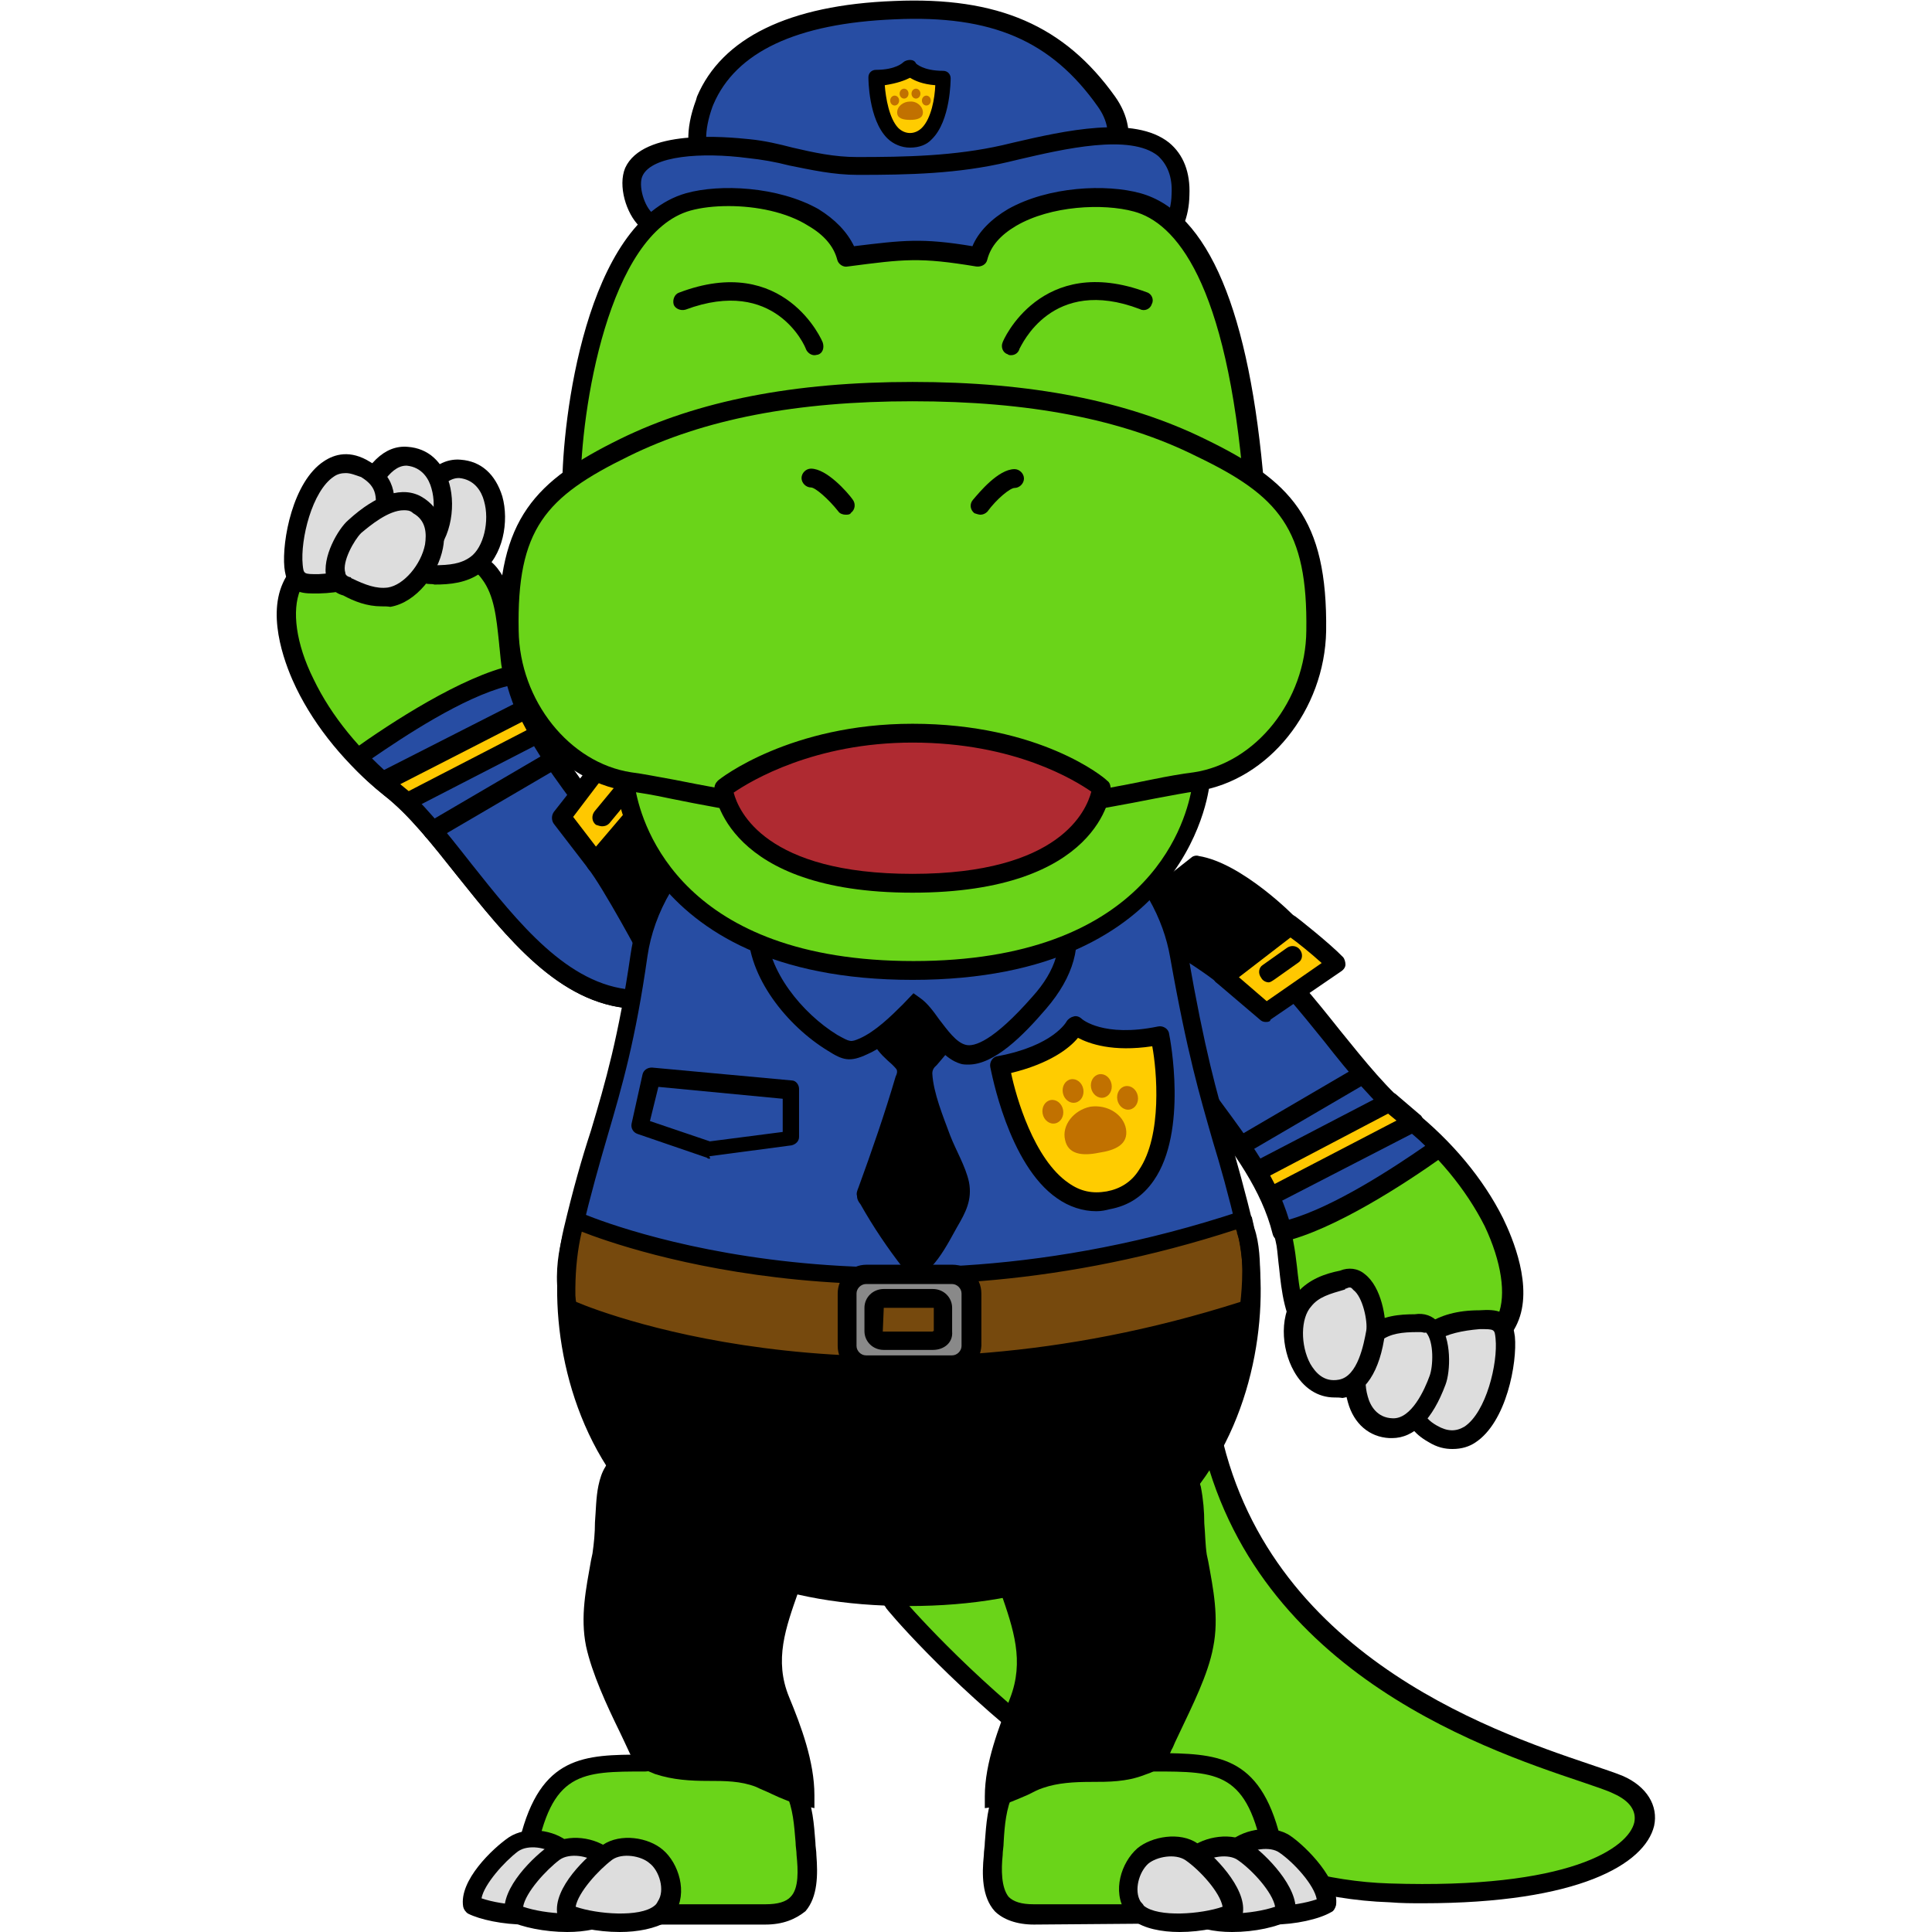 <?xml version="1.0" encoding="utf-8"?>
<!-- Generator: Adobe Illustrator 26.5.0, SVG Export Plug-In . SVG Version: 6.00 Build 0)  -->
<svg version="1.1" id="레이어_1" xmlns="http://www.w3.org/2000/svg" xmlns:xlink="http://www.w3.org/1999/xlink" x="0px"
	 y="0px" viewBox="0 0 390 390" style="enable-background:new 0 0 390 390;" xml:space="preserve">
<g>
	<g>
		<g>
			<path style="fill:#6AD419;" d="M136.2,194.2c0.5,4.8-1.4,8-8.6,7.5c-21-1.5-33.9-30.8-48.7-42.8c-7.2-5.8-13.2-12.8-17.1-21
				c-4.1-8.4-7.5-21.9,4.4-25.5c8.4-2.4,26.8-4.4,32.8,3.1c3.9,4.8,3.4,12.5,4.4,18.1c2.2,12.7,10.8,22.2,18,32.5
				C124,169.9,135,185,136.2,194.2z"/>
			<path d="M129,203.6c-0.5,0-1,0-1.5,0c-14.7-1-25.1-14.2-35.2-26.8c-5-6.3-9.7-12.3-14.7-16.2c-7.7-6.2-13.9-13.7-17.8-21.7
				c-1.9-3.9-6-13.9-2.7-21.2c1.5-3.4,4.3-5.6,8.4-6.8c8.4-2.6,28-4.8,34.9,3.8c3.2,4.1,3.8,9.6,4.3,14.4c0.2,1.5,0.3,3.1,0.5,4.4
				c1.7,9.9,7.9,18.3,13.7,26.2c1.4,1.9,2.7,3.6,3.9,5.5l0.7,0.9c3.6,5.1,13.5,19,14.5,28l0,0c0.3,3.1-0.2,5.5-1.9,7.2
				C134.6,202.7,132.2,203.6,129,203.6z M82.3,112.1c-5.8,0-11.8,1-15.7,2.2c-2.9,0.9-5,2.4-6,4.8c-1.7,4.1-0.9,10.8,2.7,18
				c3.6,7.5,9.4,14.5,16.6,20.5c5.3,4.3,10.1,10.4,15.2,16.9c9.6,12,19.5,24.5,32.5,25.5c2.7,0.2,4.8-0.2,5.6-1.2
				c0.9-0.9,1-2.2,0.9-4.1l0,0c-1-8.2-10.8-21.9-13.9-26.3l-0.7-1c-1.2-1.9-2.6-3.6-3.9-5.3c-6.2-8.4-12.5-16.9-14.4-27.9
				c-0.2-1.5-0.3-3.1-0.5-4.8c-0.5-4.6-0.9-9.2-3.4-12.5C94.6,113.1,88.6,112.1,82.3,112.1z"/>
		</g>
		<g>
			<path style="fill:#DDDDDD;" d="M87.6,116c-5.3,1-5.1-8.7-4.1-11.6c1.4-3.8,4.4-10.1,9.4-9.7c8.9,0.7,8.9,15,3.1,19.2
				C93.6,115.7,90.7,115.9,87.6,116z"/>
			<path d="M86.9,117.9c-1.5,0-2.7-0.7-3.8-1.7c-2.7-3.2-2.2-9.9-1.4-12.5c2.7-7.5,6.7-11.3,11.3-10.9c4.1,0.3,7,2.9,8.4,7.4
				c1.4,5,0.2,12.1-4.3,15.4c-2.9,2.1-6.3,2.4-9.4,2.4C87.4,117.9,87.1,117.9,86.9,117.9z M92.6,96.5c-3.6,0-6.3,5.8-7.2,8.6
				c-0.7,1.9-0.9,6.8,0.7,8.7c0.3,0.3,0.7,0.5,1.2,0.3c0.2,0,0.2,0,0.3,0c3.2,0,5.5-0.3,7.4-1.7c2.6-1.9,3.9-7.2,2.7-11.3
				c-0.5-1.9-1.9-4.3-5-4.6C92.7,96.5,92.6,96.5,92.6,96.5z"/>
		</g>
		<g>
			<path style="fill:#DDDDDD;" d="M77,113.3c-5.3,1-5.1-8.7-4.1-11.6c1.4-3.8,4.4-10.1,9.4-9.7c8.9,0.7,8.9,15,3.1,19.2
				C83,113.1,80.1,113.3,77,113.3z"/>
			<path d="M76.2,115.3c-1.5,0-2.7-0.7-3.8-1.7c-2.7-3.2-2.2-9.9-1.4-12.5c2.7-7.5,6.7-11.3,11.3-10.9c4.1,0.3,7,2.9,8.4,7.4
				c1.4,5,0.2,12.1-4.3,15.4c-2.9,2.1-6.3,2.4-9.4,2.4C76.8,115.3,76.5,115.3,76.2,115.3z M82,94c-3.6,0-6.3,6-7.2,8.6
				c-0.7,1.9-0.9,6.8,0.7,8.7c0.3,0.3,0.7,0.5,1.2,0.3c0.2,0,0.2,0,0.3,0c3.2,0,5.5-0.3,7.4-1.7c2.6-1.9,3.9-7.2,2.7-11.3
				c-0.5-1.9-1.9-4.3-5-4.6C82.1,94,82,94,82,94z"/>
		</g>
		<g>
			<path style="fill:#DDDDDD;" d="M73.8,115.5c-2.6,1.7-6.2,2.4-9.4,2.4c-3.4,0-4.8,0-5.1-3.6c-0.7-7.2,4.3-25.5,14.7-19.3
				c6,3.4,3.4,8.4,3.2,14C77,112.1,75.6,114.1,73.8,115.5z"/>
			<path d="M63.2,119.8c-2.9,0-5.3-0.5-5.8-5.3c-0.5-5.3,1.7-17.3,8-21.4c2.1-1.4,5.3-2.4,9.4,0.2c5.6,3.2,5.1,7.9,4.4,12
				c0,1.2-0.2,2.6-0.2,3.8c0,3.4-1.5,6.2-4.3,8l0,0c-2.6,1.7-6,2.6-10.4,2.7C63.8,119.8,63.5,119.8,63.2,119.8z M69.8,95.5
				c-0.9,0-1.7,0.2-2.4,0.7c-4.4,2.9-6.8,12.7-6.3,17.8c0.2,1.9,0.2,1.9,3.2,1.9c3.6-0.2,6.5-0.9,8.4-2.1c1.7-1.2,2.6-2.7,2.6-5
				c0-1.4,0.2-2.7,0.3-4.1c0.5-4.3,0.7-6.3-2.7-8.4C71.7,95.9,70.8,95.5,69.8,95.5z M73.8,115.5L73.8,115.5L73.8,115.5z"/>
		</g>
		<g>
			<path style="fill:#DDDDDD;" d="M70,118.4c-5.1-1.5-0.7-10.1,1.5-12.1c3.1-2.7,8.6-6.8,12.8-4.4c7.5,4.4,1.2,17.4-5.8,18.5
				C75.5,120.8,72.7,119.8,70,118.4z"/>
			<path d="M77,122.4c-2.9,0-5.5-1-7.7-2.2c-1.9-0.5-3.1-1.9-3.4-3.6c-1-4.1,2.4-9.9,4.4-11.6c5.8-5.3,11.1-7,15-4.6
				c3.4,2.1,5,5.8,4.1,10.3c-1,5.1-5.3,10.9-10.6,11.8C78.2,122.4,77.7,122.4,77,122.4z M81.5,103c-3.1,0-6.8,3.1-8.6,4.6
				c-1.4,1.4-3.9,5.8-3.2,8c0,0.3,0.2,0.7,0.9,0.9c0.2,0,0.2,0,0.3,0.2c2.9,1.4,5.1,2.2,7.4,1.9c3.2-0.5,6.7-4.6,7.5-8.7
				c0.3-2.1,0.3-4.8-2.4-6.3C82.8,103,82.1,103,81.5,103z"/>
		</g>
	</g>
	<g>
		<g>
			<path style="fill:#274DA3;" d="M127.6,201.7c-21-1.5-33.9-30.8-48.7-42.8c-2.4-1.9-4.4-3.9-6.7-6.2c7-5,21.5-14.5,31.6-16.8
				c2.9,11.5,10.8,20.5,17.3,29.9c2.7,3.9,13.7,19,14.9,28.2C136.7,199,134.6,202.2,127.6,201.7z"/>
			<path d="M129,203.6c-0.5,0-1,0-1.5,0l0,0c-14.7-1-25.1-14.2-35.2-26.8c-5-6.3-9.7-12.3-14.7-16.2c-2.4-1.9-4.6-3.9-6.8-6.3
				c-0.3-0.3-0.5-1-0.5-1.5c0-0.5,0.3-1,0.9-1.4c7.7-5.5,22.1-14.9,32.3-17.1c1-0.2,2.1,0.3,2.2,1.4c2.2,8.9,7.9,16.6,13.3,24.1
				c1.2,1.7,2.6,3.4,3.8,5.3l0.7,0.9c3.6,5.1,13.5,19,14.5,28c0.3,3.1-0.2,5.5-1.9,7.2C134.6,202.7,132.2,203.6,129,203.6z
				 M75.1,153.1c1.5,1.5,3.2,3.1,4.8,4.3c5.3,4.3,10.1,10.4,15.2,16.9c9.6,12.1,19.5,24.5,32.5,25.5l0,0c2.7,0.2,4.8-0.2,5.6-1.2
				c0.9-0.9,1-2.2,0.9-4.1c-1-8.2-10.8-21.9-13.9-26.3l-0.7-1c-1.2-1.7-2.6-3.4-3.8-5.1c-5.3-7.2-10.8-14.7-13.3-23.6
				C93.4,140.8,81.5,148.7,75.1,153.1z"/>
		</g>
		<g>
			<line style="fill:none;" x1="87.4" y1="167.7" x2="112.1" y2="153.3"/>
			<path d="M87.4,169.6c-0.7,0-1.4-0.3-1.7-1c-0.5-0.9-0.2-2.1,0.7-2.6l24.6-14.4c0.9-0.5,2.1-0.2,2.6,0.7c0.5,0.9,0.2,2.1-0.7,2.6
				l-24.6,14.4C88.1,169.4,87.8,169.6,87.4,169.6z"/>
		</g>
		<g>
			<polygon style="fill:#FFC800;" points="82.3,161.9 108.8,148.2 106.2,143.1 77.5,157.8 			"/>
			<path d="M82.3,163.7c-0.5,0-0.9-0.2-1.2-0.5l-4.8-4.1c-0.5-0.3-0.7-1-0.7-1.7s0.5-1.2,1-1.5l28.9-14.7c0.5-0.2,1-0.3,1.4-0.2
				c0.5,0.2,0.9,0.5,1,1l2.6,5.1c0.5,0.9,0.2,2.1-0.9,2.6L83,163.4C82.8,163.7,82.5,163.7,82.3,163.7z M80.8,158.3l1.7,1.4
				l23.8-12.3l-0.9-1.7L80.8,158.3z"/>
		</g>
		<g>
			<path style="fill:#FFC800;" d="M131.4,161.2c0,0-4.8-7-7.5-9.7l-10.6,13.5l7,9.1L131.4,161.2z"/>
			<path d="M120.3,176.1L120.3,176.1c-0.7,0-1.2-0.3-1.5-0.7l-7-9.1c-0.5-0.7-0.5-1.7,0-2.4l10.6-13.5c0.3-0.5,0.9-0.7,1.4-0.7
				c0.5,0,1,0.2,1.5,0.5c2.7,2.9,7.5,9.7,7.7,9.9c0.5,0.7,0.5,1.7-0.2,2.4l-11.1,12.8C121.3,175.7,120.8,176.1,120.3,176.1z
				 M115.7,164.9l4.6,6l8.6-10.1c-1.2-1.5-3.2-4.4-5-6.7L115.7,164.9z"/>
		</g>
		<g>
			<line style="fill:none;" x1="125.1" y1="160.5" x2="121.3" y2="164.9"/>
			<path d="M121.5,166.8c-0.3,0-0.9-0.2-1.2-0.3c-0.9-0.7-0.9-1.9-0.3-2.7l3.8-4.6c0.7-0.9,1.9-0.9,2.7-0.3c0.9,0.7,0.9,1.9,0.3,2.7
				l-3.8,4.6C122.5,166.7,122,166.8,121.5,166.8z"/>
		</g>
		<g>
			<path d="M131.4,161.2c0,0,10.3,11.1,11.1,19.3L131.4,193c0,0-8.2-15-11.1-18.8L131.4,161.2z"/>
			<path d="M131.2,194.9H131c-0.7,0-1.2-0.5-1.4-1c0-0.2-8-15-10.9-18.6c-0.5-0.7-0.5-1.7,0-2.4l11.1-12.8c0.3-0.3,0.9-0.7,1.4-0.7
				c0.5,0,1,0.2,1.4,0.7c0.5,0.5,10.6,11.6,11.6,20.4c0,0.5-0.2,1-0.5,1.5l-11.1,12.5C132.4,194.5,131.9,194.9,131.2,194.9z
				 M122.7,174.2c2.6,3.8,6.8,11.5,9.1,15.4l8.7-9.7c-1-5.3-6-12.1-9.1-15.7L122.7,174.2z"/>
		</g>
	</g>
</g>
<g>
	<path style="fill:#6AD419;" d="M180.1,323.1c0,0,47.5,57.3,100.4,59s58-16.8,46.2-21.9c-11.8-5.1-73.9-18.6-83.1-75.1
		C234.3,228.6,153.8,274.4,180.1,323.1z"/>
	<path d="M287.2,384.2c-2.1,0-4.3,0-6.7-0.2c-27.9-0.9-54-17.1-71.1-30.4c-18.5-14.5-30.6-28.9-30.6-29.1c0-0.2-0.2-0.2-0.2-0.3
		c-8.7-16.1-7-33.7,4.6-48.4c10.9-13.9,28.2-21.2,41.7-17.8c10.9,2.9,18.3,12.3,20.7,26.8c7.9,48.4,55.1,64.5,75.2,71.3
		c2.9,1,5.1,1.7,6.8,2.4c4.8,2.1,7.2,6,6.3,10.1C332,376.3,318.7,384.2,287.2,384.2z M181.7,322.1c2.7,3.1,48.7,56.6,98.8,58.1
		c36.4,1.2,48.2-7.2,49.4-12.3c0.5-2.4-1-4.4-4.1-5.8c-1.4-0.7-3.6-1.4-6.5-2.4c-20.9-7-69.6-23.6-77.8-74.2
		c-2.1-13.2-8.4-21.4-18-23.8c-12-3.1-27.9,3.8-37.8,16.4C175.3,291.3,173.8,307.4,181.7,322.1z"/>
</g>
<g>
	<g>
		<path style="fill:#6AD419;" d="M240.7,330.3c0.7-1.4,0.9-2.7,0.7-4.3c-1.2-9.6-6.3-47.4-9.7-45.7c-3.8,2.1-33.2,27.7-33.2,27.7
			l15.7,27.7c0.7,1,0.7,2.4,0,3.6c-1.7,3.2-2.9,7.4-4.8,10.3c-2.4,3.8-5,7.4-6.7,11.5c-1.9,4.4-1.9,8.6-2.2,13.2
			c-0.7,6.7,0.2,12,8.2,12c12.7,0,37.5,0,37.5,0s13-0.9,10.9-11.6c-3.6-18.6-11.1-18.8-24.1-18.8L240.7,330.3z"/>
		<path d="M208.7,388.5c-3.4,0-6.2-1-7.9-2.7c-2.6-2.9-2.6-7.4-2.2-11.3c0-0.9,0.2-1.7,0.2-2.6c0.3-3.8,0.5-7.4,2.2-11.1
			c1.5-3.4,3.4-6.7,5.5-9.7l1.4-2.1c0.9-1.5,1.7-3.2,2.6-5.3c0.7-1.7,1.4-3.4,2.2-5c0.3-0.5,0.3-1.2,0-1.7l-15.7-27.7
			c-0.5-0.9-0.3-1.7,0.3-2.4c3.1-2.6,29.8-26,33.7-28c0.7-0.3,1.5-0.3,2.2,0c1.2,0.7,4.4,2.2,10.3,47c0.2,1.7,0,3.4-0.7,5.1l-7,22.9
			c11.5,0.2,19.8,1.4,23.4,20.5c0.7,3.4,0,6.3-1.7,8.7c-3.6,4.6-10.6,5.1-10.9,5.1L208.7,388.5z M200.8,308.6l15,26.5
			c1,1.7,1,3.8,0,5.3c-0.7,1.4-1.4,3.1-2.1,4.6c-0.9,2.1-1.7,4.1-2.7,5.8l-1.4,2.1c-1.9,2.9-3.8,6-5.1,9.1c-1.4,3.2-1.7,6.3-1.9,9.9
			c0,0.9-0.2,1.7-0.2,2.6c-0.3,2.9-0.3,6.5,1.2,8.4c1,1,2.6,1.5,5,1.5h37.5c0,0,5.5-0.5,8-3.8c1.2-1.5,1.5-3.4,1-5.6
			c-3.2-17.4-9.2-17.4-22.2-17.4c-0.7,0-1.2-0.3-1.5-0.7c-0.3-0.5-0.5-1-0.3-1.7l7.9-25.5v-0.2c0.5-1,0.7-2.1,0.5-3.2
			c-2.9-22.1-6-39.3-8-43.4C227,286.2,211.6,299.4,200.8,308.6z"/>
	</g>
	<g>
		<path style="fill:#6AD419;" d="M122.5,330.3c-0.7-1.4-0.9-2.7-0.7-4.3c1.2-9.6,6.3-47.4,9.7-45.7c3.8,2.1,33.2,27.7,33.2,27.7
			L149,335.8c-0.7,1-0.7,2.4,0,3.6c1.7,3.2,2.9,7.4,4.8,10.3c2.4,3.8,5,7.4,6.7,11.5c1.9,4.4,1.9,8.6,2.2,13.2
			c0.7,6.7-0.2,12-8.2,12c-12.7,0-37.5,0-37.5,0s-13-0.9-10.9-11.6c3.6-19,11.1-19,24.1-19L122.5,330.3z"/>
		<path d="M154.5,388.5H117c-0.5,0-7.5-0.5-11.1-5.1c-1.9-2.4-2.4-5.3-1.7-8.7c3.6-19.2,12-20.4,23.4-20.5l-7-22.9
			c-0.7-1.5-1-3.4-0.7-5.1c5.8-44.8,9.1-46.5,10.3-47c0.7-0.3,1.5-0.3,2.2,0c3.9,2.1,30.6,25.3,33.7,28c0.7,0.5,0.9,1.5,0.3,2.4
			L150.7,337c-0.3,0.5-0.3,1.2,0,1.7c0.9,1.5,1.5,3.2,2.2,5c0.9,1.9,1.5,3.8,2.6,5.3l1.4,2.1c1.9,3.1,3.9,6.2,5.5,9.7
			c1.7,3.8,1.9,7.4,2.2,11.1c0,0.9,0.2,1.7,0.2,2.6c0.3,3.9,0.3,8.4-2.2,11.3C160.6,387.4,158.1,388.5,154.5,388.5z M131.7,282.9
			c-1.9,4.3-5.1,21.4-8,43.4c-0.2,1,0,2.2,0.5,3.2v0.2l7.9,25.5c0.2,0.5,0,1.2-0.3,1.7c-0.3,0.5-0.9,0.7-1.5,0.7
			c-13,0-19,0-22.2,17.4c-0.5,2.4-0.2,4.1,1,5.6c2.6,3.2,8.2,3.8,8.2,3.8h37.3c2.4,0,4.1-0.5,5-1.5c1.7-1.7,1.5-5.5,1.2-8.4
			c0-0.9-0.2-1.7-0.2-2.6c-0.3-3.6-0.5-6.7-1.9-9.9c-1.4-3.2-3.2-6.2-5.1-9.1l-1.4-2.1c-1-1.7-1.9-3.8-2.7-5.8
			c-0.7-1.5-1.4-3.2-2.1-4.6c-0.9-1.7-0.9-3.8,0-5.5l15-26.5C151.6,299.4,136.2,286.2,131.7,282.9z"/>
	</g>
	<g>
		<path d="M123.9,297.1c-0.5,1-0.9,2.1-1.2,3.4c-1,4.4-0.5,9.1-1.4,13.7c-1.2,6-2.4,11.8-1.2,18c1.2,5.8,5,13.3,7.5,18.6
			c1.9,3.8,1.5,4.4,5.1,5.8c6.7,2.4,13.7,0.2,20.4,2.6c3.1,1.2,6.3,2.9,9.2,3.6c0-6.5-2.7-13.3-5.1-19.2
			c-4.3-10.8,1.5-19.7,4.3-30.1c2.1-7.4,2.6-10.9-5.5-13.7C147.6,296.8,129.5,285.7,123.9,297.1z"/>
		<path d="M164.4,365l-2.2-0.5c-2.2-0.5-4.4-1.4-6.5-2.4c-1-0.5-2.1-0.9-3.1-1.4c-3.1-1.2-6.3-1.2-9.6-1.2c-3.6,0-7.2-0.2-10.8-1.4
			c-3.6-1.4-4.3-2.4-5.5-5.1c-0.2-0.5-0.5-1-0.7-1.5l-0.9-1.9c-2.6-5.3-5.6-11.8-6.8-17.3c-1.2-6,0-11.6,1-17.3l0.3-1.4
			c0.3-2.1,0.5-4.1,0.5-6.3c0.2-2.4,0.2-5,0.7-7.4c0.3-1.4,0.7-2.7,1.4-3.8c5.3-10.9,19.5-4.8,28.9-0.7c2.2,1,4.3,1.9,5.8,2.4
			c10.1,3.4,8.6,9.2,6.7,15.9c-0.7,2.6-1.5,5.1-2.4,7.5c-2.6,7.4-5,13.9-1.9,21.4c2.4,5.8,5.1,13,5.1,19.8L164.4,365z M132.6,293.9
			c-3.1,0-5.5,1.2-7,4.1l0,0c-0.3,0.9-0.7,1.9-1,2.9c-0.5,2.2-0.5,4.4-0.7,6.7c-0.2,2.2-0.2,4.6-0.7,6.8l-0.3,1.4
			c-1,5.5-2.1,10.6-1,15.7c1,5,4.1,11.3,6.5,16.4l0.9,1.9c0.3,0.7,0.5,1.2,0.9,1.7c1,2.2,1,2.4,3.2,3.2c2.9,1,6.2,1.2,9.6,1.2
			c3.6,0,7.2,0.2,10.9,1.5c1,0.3,2.2,0.9,3.2,1.4c1,0.5,2.2,1,3.2,1.4c-0.5-5.5-2.9-11.1-4.8-15.9c-3.6-8.7-0.9-16.6,1.9-23.9
			c0.9-2.4,1.7-4.8,2.4-7.4c1.9-7.2,2.2-9.2-4.3-11.5c-1.7-0.7-3.9-1.5-6.2-2.6C143,296.3,137,293.9,132.6,293.9z"/>
	</g>
	<g>
		<path d="M239.5,297.1c0.5,1,0.9,2.1,1.2,3.4c1,4.4,0.5,9.1,1.4,13.7c1.2,6,2.4,11.8,1.2,18c-1.2,5.8-5,13.3-7.5,18.6
			c-1.9,3.8-1.5,4.4-5.1,5.8c-6.7,2.4-13.7,0.2-20.4,2.6c-3.1,1.2-6.3,2.9-9.2,3.6c0-6.5,2.7-13.3,5.1-19.2
			c4.3-10.8-1.5-19.7-4.3-30.1c-2.1-7.4-2.6-10.9,5.5-13.7C215.7,296.8,233.8,285.7,239.5,297.1z"/>
		<path d="M198.8,365v-2.4c0-6.8,2.9-14,5.1-19.8c2.9-7.5,0.7-13.9-1.9-21.4c-0.9-2.4-1.7-5-2.4-7.5c-1.9-6.7-3.4-12.7,6.7-15.9
			c1.5-0.5,3.8-1.4,5.8-2.4c9.4-4.1,23.6-10.3,28.9,0.7l0,0c0.5,1.2,1,2.4,1.4,3.8c0.5,2.6,0.7,5,0.7,7.4c0.2,2.2,0.2,4.3,0.5,6.3
			l0.3,1.4c1,5.5,2.2,11.3,1,17.3c-1,5.5-4.3,12-6.8,17.3l-0.9,1.9c-0.3,0.7-0.5,1.2-0.7,1.5c-1.2,2.9-1.9,3.9-5.5,5.1
			c-3.6,1.4-7.2,1.4-10.8,1.4c-3.4,0-6.7,0.2-9.6,1.2c-1,0.3-2.1,0.9-3.1,1.4c-2.1,0.9-4.3,1.9-6.5,2.4L198.8,365z M230.8,293.9
			c-4.4,0-10.4,2.4-16.9,5.1c-2.2,1-4.4,1.9-6.2,2.6c-6.3,2.2-6.2,4.1-4.3,11.5c0.7,2.6,1.5,5,2.4,7.4c2.6,7.5,5.3,15.2,1.9,23.9
			c-1.9,4.8-4.3,10.4-4.8,15.9c1-0.3,2.2-0.9,3.2-1.4c1.2-0.5,2.2-1,3.2-1.4c3.6-1.4,7.4-1.4,10.9-1.5c3.4,0,6.5-0.2,9.6-1.2
			c2.2-0.9,2.2-0.9,3.2-3.2c0.2-0.5,0.5-1,0.9-1.7l0.9-1.9c2.4-5.1,5.5-11.5,6.5-16.4c1-5.3,0-10.4-1-15.7l-0.3-1.4
			c-0.5-2.4-0.5-4.6-0.7-6.8c-0.2-2.4-0.2-4.6-0.7-6.7c-0.2-1.2-0.5-2.1-1-2.9l0,0C236.4,295.1,233.8,293.9,230.8,293.9z"/>
	</g>
	<g>
		<path style="fill:#DDDDDD;" d="M247.7,383.3c-2.1-3.1-0.7-7.9,2.1-10.3c2.4-2.1,7.2-2.7,9.7-0.9c3.2,2.2,8.9,8.4,8.4,12.3
			c-4.3,2.2-15,3.2-19,0.2C248.4,384.2,248,383.8,247.7,383.3z"/>
		<path d="M256.9,388.5c-3.6,0-7.2-0.7-9.4-2.4c-0.5-0.5-1-1-1.5-1.7l0,0c-2.7-4.1-0.9-9.9,2.4-12.8c2.9-2.4,8.6-3.4,12.1-1
			c3.2,2.2,9.9,8.9,9.2,14c-0.2,0.7-0.5,1.2-1,1.4C266.3,387.4,261.5,388.5,256.9,388.5z M249.2,382.3c0.2,0.3,0.5,0.5,0.7,0.9
			c2.9,2.4,11.6,1.7,15.9,0.2c-0.5-2.9-4.6-7.4-7.5-9.4c-1.9-1.4-5.8-0.7-7.5,0.7C248.9,376.1,247.7,380.1,249.2,382.3L249.2,382.3z
			"/>
	</g>
	<g>
		<path style="fill:#DDDDDD;" d="M239.3,384.9c-2.1-3.1-0.7-7.9,2.1-10.3c2.4-2.1,7.2-2.7,9.7-0.9c3.2,2.2,8.9,8.4,8.4,12.3
			c-4.3,2.2-15,3.2-19,0.2C240,385.7,239.6,385.4,239.3,384.9z"/>
		<path d="M248.7,390c-3.6,0-7.2-0.7-9.4-2.4c-0.7-0.5-1.2-1-1.5-1.7l0,0c-2.7-4.1-0.9-9.9,2.4-12.8c2.9-2.4,8.6-3.4,12.1-1
			c3.2,2.2,9.9,8.9,9.2,14c-0.2,0.7-0.5,1.2-1,1.4C257.9,389,253.3,390,248.7,390z M240.8,383.8c0.2,0.3,0.5,0.5,0.7,0.9
			c2.9,2.4,11.6,1.7,15.9,0.2c-0.5-2.9-4.6-7.4-7.5-9.4c-1.9-1.4-5.8-0.7-7.5,0.7C240.7,377.9,239.5,381.6,240.8,383.8L240.8,383.8z
			"/>
	</g>
	<g>
		<path style="fill:#DDDDDD;" d="M228.7,384.9c-2.1-3.1-0.7-7.9,2.1-10.3c2.4-2.1,7.2-2.7,9.7-0.9c3.2,2.2,8.9,8.4,8.4,12.3
			c-4.3,2.2-15,3.2-19,0.2C229.4,385.7,229,385.4,228.7,384.9z"/>
		<path d="M238.1,390c-3.6,0-7.2-0.7-9.4-2.4c-0.7-0.5-1.2-1-1.5-1.7l0,0c-2.7-4.1-0.9-9.9,2.4-12.8c2.9-2.4,8.6-3.4,12.1-1
			c3.2,2.2,9.9,8.9,9.2,14c-0.2,0.7-0.5,1.2-1,1.4C247.3,389,242.6,390,238.1,390z M230.2,383.8c0.2,0.3,0.5,0.5,0.7,0.9
			c2.9,2.4,11.6,1.7,15.9,0.2c-0.5-2.9-4.6-7.4-7.5-9.4c-2.1-1.4-5.8-0.7-7.5,0.7C229.9,377.9,228.9,381.6,230.2,383.8z"/>
	</g>
	<g>
		<path style="fill:#DDDDDD;" d="M115.5,383.3c2.1-3.1,0.7-7.9-2.1-10.3c-2.4-2.1-7.2-2.7-9.7-0.9c-3.2,2.2-8.9,8.4-8.4,12.3
			c4.3,2.2,15,3.2,19,0.2C114.8,384.2,115.1,383.8,115.5,383.3z"/>
		<path d="M106.1,388.5c-4.6,0-9.2-1-11.6-2.2c-0.5-0.3-0.9-0.9-1-1.4c-0.9-5.3,6-11.8,9.2-14c3.6-2.4,9.2-1.5,12.1,1
			c3.2,2.7,5.1,8.7,2.4,12.8l0,0c-0.3,0.7-0.9,1.2-1.5,1.7C113.4,387.8,109.8,388.5,106.1,388.5z M97.2,383.2
			c4.3,1.5,13,2.2,15.9-0.2c0.3-0.2,0.5-0.5,0.7-0.9l0,0c1.5-2.2,0.3-6.2-1.7-7.7c-1.7-1.5-5.5-2.1-7.5-0.7
			C101.8,375.8,97.7,380.4,97.2,383.2z M115.5,383.3L115.5,383.3L115.5,383.3z"/>
	</g>
	<g>
		<path style="fill:#DDDDDD;" d="M123.9,384.9c2.1-3.1,0.7-7.9-2.1-10.3c-2.4-2.1-7.2-2.7-9.7-0.9c-3.2,2.2-8.9,8.4-8.4,12.3
			c4.3,2.2,15,3.2,19,0.2C123.2,385.7,123.5,385.4,123.9,384.9z"/>
		<path d="M114.5,390c-4.6,0-9.2-1-11.6-2.2c-0.5-0.3-0.9-0.9-1-1.4c-0.9-5.3,6-11.8,9.2-14c3.6-2.4,9.2-1.5,12.1,1
			c3.2,2.7,5.1,8.7,2.4,12.8l0,0c-0.3,0.7-0.9,1.2-1.5,1.7C121.6,389.3,118.2,390,114.5,390z M105.6,384.9c4.3,1.5,13,2.2,15.9-0.2
			c0.3-0.2,0.5-0.5,0.7-0.9l0,0c1.5-2.2,0.3-6.2-1.7-7.7c-1.7-1.5-5.5-2.1-7.5-0.7C110.2,377.5,106.1,382,105.6,384.9z"/>
	</g>
	<g>
		<path style="fill:#DDDDDD;" d="M134.5,384.9c2.1-3.1,0.7-7.9-2.1-10.3c-2.4-2.1-7.2-2.7-9.7-0.9c-3.2,2.2-8.9,8.4-8.4,12.3
			c4.3,2.2,15,3.2,19,0.2C133.8,385.7,134.1,385.4,134.5,384.9z"/>
		<path d="M125.1,390c-4.6,0-9.2-1-11.6-2.2c-0.5-0.3-0.9-0.9-1-1.4c-0.9-5.3,6-11.8,9.2-14c3.6-2.4,9.2-1.5,12.1,1
			c3.2,2.7,5.1,8.7,2.4,12.8l0,0c-0.3,0.7-0.9,1.2-1.5,1.7C132.2,389.3,128.8,390,125.1,390z M116.2,384.9c4.3,1.5,13,2.2,15.9-0.2
			c0.3-0.2,0.5-0.5,0.7-0.9c1.5-2.2,0.3-6.2-1.7-7.7c-1.7-1.5-5.5-2.1-7.5-0.7C120.8,377.5,116.7,382,116.2,384.9z M134.5,384.9
			L134.5,384.9L134.5,384.9z"/>
	</g>
</g>
<g>
	<g>
		<g>
			<path style="fill:#6AD419;" d="M226.1,190.6c-0.7-4.8,1.4-8,8.6-7.5c21.2,1.4,34.2,30.6,49.3,42.6c7.2,5.6,13.3,12.8,17.4,21
				c4.1,8.4,7.5,21.9-4.3,25.5c-8.4,2.6-26.8,4.6-33-2.9c-3.9-4.8-3.6-12.5-4.4-18c-2.2-12.7-10.9-22.2-18.1-32.3
				C238.4,214.7,227.3,199.8,226.1,190.6z"/>
			<path d="M280.5,276.3c-7.2,0-14.4-1.5-18-6c-3.2-4.1-3.8-9.6-4.3-14.4c-0.2-1.5-0.3-3.1-0.5-4.4c-1.9-9.9-7.9-18.1-13.9-26.2
				c-1.4-1.9-2.7-3.6-3.9-5.5l-0.7-0.9c-3.8-5.1-13.7-19-14.7-28l0,0c-0.3-3.1,0.2-5.5,1.9-7.2c1.9-1.9,4.8-2.7,8.7-2.4
				c14.7,1,25.3,14,35.4,26.7c5.1,6.3,9.9,12.3,14.9,16.2c7.7,6.2,14,13.7,18,21.7c1.9,3.9,6.2,13.9,2.9,21.2
				c-1.5,3.4-4.3,5.8-8.4,7C293.5,275.1,287,276.3,280.5,276.3z M233.3,185c-2.1,0-3.6,0.5-4.4,1.4s-1,2.2-0.9,4.1l0,0
				c1,8.2,10.9,21.9,14,26.3l0.7,1c1.2,1.9,2.6,3.6,3.9,5.3c6.2,8.4,12.7,16.9,14.5,27.7c0.3,1.5,0.5,3.1,0.7,4.8
				c0.5,4.6,1,9.2,3.6,12.5c5.3,6.7,22.7,4.8,31,2.2c2.9-0.9,5-2.6,6-4.8c1.7-4.1,0.7-10.8-2.7-18c-3.8-7.5-9.6-14.5-16.9-20.4
				c-5.3-4.3-10.3-10.3-15.4-16.8c-9.7-12-19.7-24.5-32.8-25.3C234.2,185,233.7,185,233.3,185z"/>
		</g>
		<g>
			<path style="fill:#DDDDDD;" d="M289.2,268.9c2.6-1.7,6.2-2.4,9.4-2.4c3.4-0.2,4.8-0.2,5.1,3.6c0.9,7.2-4.1,25.5-14.7,19.5
				c-6-3.4-3.4-8.4-3.4-14C286,272.3,287.2,270.3,289.2,268.9z"/>
			<path d="M293.2,292.5c-1.5,0-3.1-0.3-5-1.5c-5.6-3.2-5.1-7.9-4.6-12c0.2-1.2,0.3-2.4,0.3-3.8c0-3.4,1.5-6.2,4.3-8l0,0
				c2.6-1.7,6-2.7,10.4-2.7c3.4-0.2,6.5-0.2,7.2,5.3c0.5,5.3-1.7,17.3-8,21.4C296.6,292,295.1,292.5,293.2,292.5z M290.3,270.5
				L290.3,270.5c-1.7,1.2-2.6,2.7-2.6,5c0,1.4-0.2,2.7-0.3,4.1c-0.5,4.3-0.7,6.3,2.7,8.2c2.1,1.2,3.8,1.2,5.5,0.2
				c4.4-2.9,6.8-12.8,6.3-17.8c-0.2-1.9-0.2-1.9-3.2-1.9C295.1,268.6,292.1,269.3,290.3,270.5z"/>
		</g>
		<g>
			<path style="fill:#DDDDDD;" d="M286,267.2c5.3-1,5.3,8.6,4.1,11.6c-1.4,3.8-4.4,10.1-9.4,9.7c-8.9-0.5-9.1-15-3.2-19.2
				C280,267.6,282.9,267.2,286,267.2z"/>
			<path d="M281,290.3c-0.2,0-0.3,0-0.5,0c-4.1-0.2-7.2-2.9-8.4-7.2c-1.5-5-0.3-12.1,4.1-15.4c2.9-2.1,6.3-2.4,9.4-2.4
				c1.9-0.3,3.6,0.3,4.8,1.7c2.7,3.2,2.4,9.9,1.4,12.5C289.2,286.5,285.5,290.3,281,290.3z M286.8,268.9c-0.2,0-0.2,0-0.3,0
				c-0.2,0-0.2,0-0.3,0c-3.2,0-5.5,0.3-7.4,1.7c-2.6,1.9-3.9,7.2-2.7,11.3c0.5,1.9,1.9,4.3,5,4.4c3.8,0.2,6.5-5.8,7.5-8.6
				c0.7-1.9,0.9-6.8-0.7-8.7C287.4,269.1,287.2,268.9,286.8,268.9z M286,267.2L286,267.2L286,267.2z"/>
		</g>
		<g>
			<path style="fill:#DDDDDD;" d="M270.9,258.3c5-2.2,7,7.2,6.7,10.4c-0.5,4.1-2.1,10.8-7,11.6c-8.7,1.4-12.1-12.7-7.4-18
				C265.1,259.9,268,259,270.9,258.3z"/>
			<path d="M269.4,282.1c-3.4,0-6.3-1.9-8.2-5.3c-2.6-4.6-3.1-11.8,0.7-15.9c2.4-2.7,5.6-3.8,8.6-4.4c1.7-0.7,3.6-0.5,5,0.7
				c3.4,2.6,4.4,9.1,4.1,11.8c-1,7.9-4.1,12.5-8.6,13.2C270.4,282.1,269.9,282.1,269.4,282.1z M272.5,259.9c-0.2,0-0.3,0-0.7,0.2
				c-0.2,0-0.2,0-0.3,0.2c-3.1,0.9-5.3,1.5-6.8,3.4c-2.2,2.4-2.2,7.9-0.2,11.6c1,1.7,2.7,3.8,5.8,3.2c3.8-0.7,5-7.2,5.5-9.9
				c0.3-1.9-0.7-6.8-2.6-8.2C272.8,259.9,272.6,259.9,272.5,259.9z M270.9,258.3L270.9,258.3L270.9,258.3z"/>
		</g>
	</g>
	<g>
		<g>
			<path style="fill:#274DA3;" d="M234.7,183.1c21.2,1.4,34.2,30.6,49.3,42.6c2.4,1.9,4.6,3.9,6.7,6c-7,5-21.5,14.7-31.8,16.9
				c-2.9-11.5-10.8-20.4-17.6-29.8c-2.7-3.9-13.9-18.8-15-28C225.6,185.8,227.5,182.6,234.7,183.1z"/>
			<path d="M258.8,250.5c-0.9,0-1.7-0.5-1.9-1.4c-2.2-8.9-8-16.6-13.5-23.9c-1.4-1.7-2.6-3.4-3.8-5.3L239,219
				c-3.8-5.1-13.7-19-14.9-28c-0.3-3.1,0.2-5.5,1.9-7.2c1.9-1.9,4.8-2.7,8.7-2.4c14.7,1,25.3,14,35.4,26.7
				c5.1,6.3,9.9,12.3,14.9,16.2c2.4,1.9,4.6,3.9,6.8,6.2c0.3,0.3,0.5,1,0.5,1.5c0,0.5-0.3,1-0.9,1.4c-7.7,5.5-22.1,14.9-32.5,17.3
				C259.1,250.5,259,250.5,258.8,250.5z M233.3,185c-2.1,0-3.6,0.5-4.4,1.4s-1,2.2-0.9,4.1c1,8.2,10.9,21.9,14.2,26.3l0.7,0.9
				c1.2,1.7,2.6,3.4,3.8,5.1c5.3,7.2,10.8,14.5,13.5,23.4c9.1-2.6,21-10.4,27.5-14.9c-1.5-1.5-3.2-2.9-5-4.3
				c-5.3-4.3-10.3-10.3-15.4-16.8c-9.7-12-19.7-24.5-32.8-25.3l0,0C234.2,185,233.7,185,233.3,185z"/>
		</g>
		<g>
			<line style="fill:none;" x1="275.2" y1="216.8" x2="250.4" y2="231.3"/>
			<path d="M250.4,233.2c-0.7,0-1.4-0.3-1.7-0.9c-0.5-0.9-0.2-2.1,0.7-2.6l24.8-14.5c0.9-0.5,2.1-0.2,2.6,0.7s0.2,2.1-0.7,2.6
				L251.3,233C251.1,233.2,250.8,233.2,250.4,233.2z"/>
		</g>
		<g>
			<polygon style="fill:#FFC800;" points="280.5,222.6 253.8,236.4 256.4,241.6 285.3,226.7 			"/>
			<path d="M256.4,243.4c-0.2,0-0.3,0-0.5-0.2c-0.5-0.2-0.9-0.5-1.2-0.9l-2.6-5.1c-0.5-0.9-0.2-2.1,0.9-2.6l26.7-13.9
				c0.7-0.3,1.5-0.3,2.1,0.2l4.8,4.1c0.5,0.3,0.7,1,0.7,1.7c0,0.7-0.5,1.2-1,1.5l-28.9,14.9C256.9,243.4,256.7,243.4,256.4,243.4z
				 M256.4,237.3l0.9,1.7l24.6-12.8l-1.7-1.4L256.4,237.3z"/>
		</g>
		<g>
			<path style="fill:#FFC800;" d="M260.3,186.5c0,0,6.8,5.1,9.4,8l-14.2,9.7l-8.7-7.4L260.3,186.5z"/>
			<path d="M255.5,206.3c-0.5,0-0.9-0.2-1.2-0.5l-8.7-7.4c-0.5-0.3-0.7-0.9-0.7-1.5c0-0.5,0.3-1,0.7-1.5l13.5-10.4
				c0.7-0.5,1.7-0.5,2.4,0c0.3,0.2,6.8,5.3,9.6,8.2c0.3,0.3,0.5,1,0.5,1.5c0,0.5-0.3,1-0.9,1.4l-14.2,9.7
				C256.4,206.2,256.1,206.3,255.5,206.3z M249.9,197.1l5.8,5l11.1-7.7c-2.1-1.9-4.8-4.1-6.5-5.3L249.9,197.1z"/>
		</g>
		<g>
			<line style="fill:none;" x1="260.8" y1="192.8" x2="256.1" y2="196.4"/>
			<path d="M256.1,198.3c-0.5,0-1.2-0.3-1.5-0.9c-0.7-0.9-0.5-2.1,0.3-2.6l4.8-3.4c0.9-0.7,2.1-0.5,2.7,0.3c0.7,0.9,0.5,2.1-0.3,2.6
				l-4.8,3.4C256.7,198.1,256.4,198.3,256.1,198.3z"/>
		</g>
		<g>
			<path d="M260.3,186.5c0,0-10.6-10.8-18.6-12.1l-13.2,10.4c0,0,14.7,8.9,18.3,12L260.3,186.5z"/>
			<path d="M246.8,198.8c-0.5,0-0.9-0.2-1.2-0.5c-3.4-2.9-18-11.8-18.1-11.8c-0.5-0.3-0.9-0.9-0.9-1.5c0-0.7,0.2-1.2,0.7-1.5
				l13.2-10.4c0.3-0.3,1-0.5,1.5-0.3c8.7,1.4,19.3,12.1,19.8,12.7c0.3,0.3,0.5,0.9,0.5,1.5c0,0.5-0.3,1-0.7,1.4l-13.5,10.4
				C247.7,198.8,247.3,198.8,246.8,198.8z M231.9,184.8c3.8,2.4,11.3,7,15,9.7l10.6-8.2c-2.9-2.7-9.7-8.6-15.4-9.9L231.9,184.8z"/>
		</g>
	</g>
</g>
<g>
	<g>
		<g>
			<path style="fill:#274DA3;" d="M142.3,20.4c6-14.4,24.3-17.8,38.1-18.3c18.1-0.9,32,3.1,42.9,18.5c6.7,9.4-2.1,18.1-11.1,20.9
				c-12.5,3.8-25.7,5-38.6,3.8c-13.9-1.4-39.2-3.6-31.5-24.1C142.2,20.8,142.3,20.6,142.3,20.4z"/>
			<path d="M183.4,47.5c-3.2,0-6.7-0.2-9.9-0.5c-10.8-1-26.8-2.6-32.5-11.8c-2.6-4.1-2.7-9.1-0.5-15l0.2-0.7l0,0
				c5-11.8,18.5-18.5,39.8-19.3c21-0.9,34.4,5,44.6,19.3c2.7,3.8,3.4,7.9,2.1,11.8c-1.9,5.3-7.4,9.9-14.2,12
				C203.4,46.1,193.3,47.5,183.4,47.5z M144,21.1l-0.2,0.5c-1.7,4.8-1.7,8.6,0.2,11.6c4.8,7.5,20.2,9.1,29.4,9.9
				c13,1.2,26,0,38.1-3.6c5.6-1.7,10.3-5.5,11.6-9.6c1-2.7,0.5-5.6-1.5-8.4c-9.4-13.3-21.4-18.5-41-17.6
				C160.8,4.7,148.5,10.5,144,21.1z"/>
		</g>
	</g>
	<g>
		<g>
			<path style="fill:#FFCC00;" d="M190.6,15.6c-5.3,0-6.7-2.1-6.7-2.1s-1.5,2.1-6.7,2.1c0,0-0.2,12.7,6.7,12.7
				C190.6,28.3,190.6,15.6,190.6,15.6z"/>
			<path d="M183.7,29.8c-1.7,0-3.4-0.7-4.6-1.9c-3.8-3.8-3.8-12-3.8-12.3c0-0.9,0.7-1.5,1.5-1.5c4.1,0,5.5-1.5,5.5-1.5
				c0.3-0.3,0.9-0.5,1.4-0.5c0.5,0,1,0.2,1.2,0.7l0,0c0,0,1.4,1.5,5.5,1.5c0.9,0,1.5,0.7,1.5,1.5c0,0.3,0,8.6-3.8,12.3
				C187.1,29.2,185.6,29.8,183.7,29.8z M178.6,17.2c0.2,2.6,0.9,6.7,2.7,8.6c1.4,1.4,3.4,1.4,4.8,0c1.9-1.9,2.6-6,2.7-8.6
				c-2.6-0.2-4.1-0.9-5.1-1.5C182.7,16.2,181.2,16.8,178.6,17.2z"/>
		</g>
		<g>
			<path style="fill:#C17100;" d="M186.3,22.7c0,1.2-1.2,1.5-2.6,1.5c-1.4,0-2.6-0.3-2.6-1.5c0-1.2,1.2-2.2,2.6-2.2
				C185.1,20.4,186.3,21.5,186.3,22.7z"/>
			<g>
				<ellipse style="fill:#C17100;" cx="180.6" cy="20.3" rx="0.9" ry="1"/>
				<ellipse style="fill:#C17100;" cx="187" cy="20.3" rx="0.9" ry="1"/>
			</g>
			<g>
				<ellipse style="fill:#C17100;" cx="182.5" cy="18.9" rx="0.9" ry="1"/>
				<ellipse style="fill:#C17100;" cx="184.9" cy="18.9" rx="0.9" ry="1"/>
			</g>
		</g>
	</g>
	<g>
		<path style="fill:#274DA3;" d="M130.7,44.5c-2.4-1.9-3.9-7.2-2.7-9.9c2.9-6.3,17.3-5.5,23.3-4.6c7.7,1,14,3.6,22.1,3.6
			c10.3,0,20-0.2,29.9-2.6c13.2-3.1,35.9-9.2,35.4,8.4c-0.5,20.5-36.3,17.8-52.5,17.8c-13.7,0-26.5,0.5-39.2-4.3
			C142,51,132.1,48.8,130.7,44.5z"/>
		<path d="M198.1,59.1c-2.6,0-4.8,0-7,0c-1.9,0-3.6,0-5.1,0h-4.1c-12.3,0-23.9,0.2-35.7-4.3c-1-0.3-2.2-0.7-3.6-1.2
			c-5.3-1.7-11.8-3.8-13.5-7.9c-2.7-2.6-4.4-8.2-2.9-11.8c3.6-7.9,20.2-6.3,25.1-5.8c3.1,0.3,6,1,8.7,1.7c4.3,1,8.4,1.9,13,1.9l0,0
			c9.9,0,19.7-0.2,29.4-2.4l2.1-0.5c10.3-2.4,24.5-5.6,31.5,0c2.9,2.4,4.3,6,4.1,10.6C239.8,57.2,216.2,59.1,198.1,59.1z
			 M185.9,55.1c1.5,0,3.4,0,5.3,0c16.8,0.2,45,0.7,45.3-15.9c0.2-3.6-0.9-6-2.7-7.7c-5.6-4.6-19.2-1.4-28.2,0.7l-2.1,0.5
			c-10.1,2.4-20.2,2.6-30.3,2.6l0,0c-5,0-9.4-1-13.9-1.9c-2.7-0.7-5.5-1.2-8.4-1.5c-9.2-1.2-19.3-0.5-21.2,3.6
			c-0.9,1.9,0.3,6.2,2.2,7.7c0.3,0.2,0.5,0.5,0.7,0.9c0.9,2.6,7.2,4.6,11.3,6c1.4,0.5,2.7,0.9,3.8,1.2c11.1,4.3,22.4,4.1,34.4,4.1
			L185.9,55.1z"/>
	</g>
</g>
<g>
	<path style="fill:#274DA3;" d="M187.1,155.7c-26.7-1.5-54.4,10.8-58.1,36.8c-2.4,16.8-5.1,26-8,35.9c-1.7,5.8-3.6,11.8-5.3,19.8
		c-3.2,13.7-0.9,35.6,11.8,51.5c12,15,31,22.7,56.1,22.7c25.3,0,44.1-7.7,56.1-22.7c12.7-15.9,15-37.8,11.8-51.5
		c-1.9-8-3.4-13.5-5-18.6c-2.6-8.9-5.1-17.3-8.4-36.9C234,169.4,210.9,157.1,187.1,155.7z"/>
	<g>
		<path d="M180.1,214.9c0.3,0.3,0.7,0.7,0.9,1c0.2,0.5,0,1-0.2,1.4c-2.2,7.5-4.8,15-7.5,22.4c-0.2,0.5-0.5,1.2-0.3,1.7
			c0,0.7,0.3,1.2,0.7,1.7c2.6,4.6,5.5,8.9,8.7,13c0.3,0.5,0.7,0.9,1.2,1.2c3.9,1.9,8.2-7.2,9.6-9.6c1.7-2.9,3.1-5.5,2.4-9.1
			c-0.7-3.2-2.6-6.3-3.8-9.4c-1.4-3.8-3.4-8.6-3.6-12.5c0-0.7,0.3-1.2,0.9-1.7c1.4-1.7,3.1-3.4,4.1-5.5c1-2.1,1.5-4.4,0.9-6.5
			c-1.9-5.3-9.4-5.3-13-1.9c-1.5,1.4-2.9,3.6-4.1,5.3C174.3,209.7,177.6,212.7,180.1,214.9z"/>
		<g>
			<path style="fill:#274DA3;" d="M152.8,187.7c-0.2,9.1,7.9,18.5,15,22.7c2.9,1.7,3.4,2.2,6.5,0.9c3.8-1.7,7.4-5.5,10.1-8.2
				c3.1,2.4,6,8.7,9.7,9.7c5,1.4,12.5-7,15.4-10.3c4.3-4.8,7.2-10.9,5-17.3c-4.4-13.2-19.3-18.3-32.2-17.8
				c-9.2,0.3-21.2,4.3-26.8,12C153.6,182,152.9,184.8,152.8,187.7z"/>
			<path d="M195.5,214.9c-0.5,0-1.2,0-1.7-0.2c-2.9-0.9-5.1-3.8-7.2-6.5c-0.7-0.9-1.4-1.7-2.1-2.6c-2.6,2.6-5.8,5.6-9.4,7.2
				c-3.6,1.7-5,1.2-8-0.7c-8.2-5-16.2-14.9-16.1-24.6l0,0c0-3.4,1-6.5,3.1-9.4c6-8.2,18.5-12.3,28.4-12.7c13.5-0.7,29.2,5,34,19
				c2.1,6.2,0.2,12.8-5.3,19.2C206.5,209.1,200.7,214.9,195.5,214.9z M184.4,200.5l1.4,1c1.4,1,2.6,2.6,3.8,4.3
				c1.7,2.2,3.4,4.6,5.3,5.1c1.7,0.5,5.6-0.7,13.5-9.7c4.8-5.3,6.3-10.6,4.6-15.4c-4.1-12.1-18.1-17.1-30.3-16.4
				c-8.9,0.3-20.2,4.1-25.5,11.1c-1.5,2.1-2.4,4.6-2.4,7.2c0,8.2,7.2,16.9,14.2,21.2c2.7,1.5,2.7,1.5,4.6,0.7
				c3.1-1.4,6.2-4.4,8.6-6.8L184.4,200.5z"/>
		</g>
	</g>
	<g>
		<g>
			<path style="fill:#76490D;" d="M250.8,245.8c-77.8,26-134.6,0.3-134.6,0.3s-3.8,8.9-1.4,17.8c0,0,57.1,26,137,0
				c0,0,1.4-9.9-0.7-15.7L250.8,245.8z"/>
			<path d="M181.2,277.1c-40.7,0-66.7-11.5-67-11.6c-0.5-0.2-0.9-0.7-0.9-1c-2.6-9.2,1.4-18.5,1.5-18.8s0.5-0.7,1-0.9
				c0.5-0.2,0.9-0.2,1.4,0c0.5,0.2,56.9,25,133.2-0.3c0.5-0.2,1-0.2,1.4,0.2c0.3,0.2,0.7,0.7,0.9,1l0.5,2.2c2.1,6,0.7,16.1,0.7,16.4
				c-0.2,0.7-0.5,1.2-1.2,1.4C226,274.2,201.7,277.1,181.2,277.1z M116.3,262.8c6.8,2.9,61.1,23.3,134.1,0c0.3-2.6,0.9-9.6-0.7-13.9
				v-0.2l-0.2-0.5c-69.3,22.6-122.3,4.3-132.4,0.3C116.5,251.1,115,256.9,116.3,262.8z"/>
		</g>
		<g>
			<path style="fill:#898989;" d="M192.3,257.3h-17.4c-2.1,0-3.9,1.7-3.9,3.8v10.6c0,2.1,1.7,3.8,3.9,3.8h17.4
				c2.1,0,3.9-1.7,3.9-3.8v-10.6C196,259,194.3,257.3,192.3,257.3z M190.6,268.9c0,1-0.9,1.9-2.1,1.9h-9.9c-1.2,0-2.1-0.9-2.1-1.9
				v-4.8c0-1,0.9-1.9,2.1-1.9h9.9c1.2,0,2.1,0.9,2.1,1.9V268.9z"/>
			<path d="M192.3,277.5h-17.4c-3.2,0-5.8-2.6-5.8-5.8v-10.6c0-3.2,2.6-5.8,5.8-5.8h17.4c3.2,0,5.8,2.6,5.8,5.8v10.6
				C197.9,274.9,195.3,277.5,192.3,277.5z M174.8,259.2c-1,0-1.9,0.9-1.9,1.9v10.6c0,1,0.9,1.9,1.9,1.9h17.4c1,0,1.9-0.9,1.9-1.9
				v-10.6c0-1-0.9-1.9-1.9-1.9H174.8z M188.3,272.5h-9.9c-2.2,0-3.9-1.7-3.9-3.8V264c0-2.1,1.7-3.8,3.9-3.8h9.9
				c2.2,0,3.9,1.7,3.9,3.8v4.8C192.4,271,190.6,272.5,188.3,272.5z M188.3,268.7h0.2V264h-10.1l-0.2,4.8H188.3z"/>
		</g>
	</g>
	<path d="M183.4,324.2c-25.8,0-45.1-7.9-57.5-23.4c-13-16.2-15.4-38.8-12.1-52.8c1.9-8,3.6-14,5.5-19.8c2.9-9.7,5.6-19,8-35.6
		c1.9-12.7,9.2-23.1,21.4-29.9c10.8-6.2,24.5-9.1,38.6-8.4c34.2,1.9,49.6,21.7,52.5,38.3c3.4,19.5,5.8,27.9,8.4,36.8
		c1.5,5.3,3.1,10.8,5,18.8c3.2,14,0.9,36.6-12.1,52.8C228.5,316.3,209.2,324.2,183.4,324.2z M182.2,157.4c-31.8,0-48.9,18-51.5,35.6
		c-2.4,16.9-5.1,26.2-8,36.1c-1.7,5.8-3.4,11.8-5.3,19.7c-3.1,13.2-0.9,34.5,11.5,49.9c11.6,14.7,30.1,22.1,54.7,22.1
		s43.1-7.4,54.7-22.1c12.3-15.4,14.5-36.8,11.5-49.9c-1.9-7.9-3.4-13.3-5-18.5c-2.6-9.1-5.1-17.4-8.6-37.1
		c-2.6-15.2-17.1-33.7-49.3-35.4l0,0C185.3,157.4,183.7,157.4,182.2,157.4z"/>
	<g>
		<g>
			<path style="fill:#FFCC00;" d="M234.3,209.1c-12.7,2.4-17.1-2.1-17.1-2.1s-2.7,5.8-15.2,8c0,0,5.3,30.3,21.9,27.2
				S234.3,209.1,234.3,209.1z"/>
			<path d="M221.3,244.5c-2.7,0-5.5-0.9-7.9-2.6c-9.9-6.8-13.3-25.7-13.5-26.5c-0.2-1,0.5-2.1,1.5-2.2c11.3-2.1,13.9-7,13.9-7
				c0.3-0.5,0.9-0.9,1.4-1c0.5-0.2,1.2,0,1.7,0.5c0,0,4.3,3.8,15.4,1.5c1-0.2,2.1,0.5,2.2,1.5c0.2,0.9,3.8,19.7-3.1,29.6
				c-2.2,3.2-5.1,5.1-8.9,5.8C223.2,244.3,222.4,244.5,221.3,244.5z M204.1,216.6c1,4.8,4.6,17.4,11.6,22.2c2.4,1.7,4.8,2.2,7.7,1.7
				c2.7-0.5,5-1.9,6.5-4.3c4.8-7,3.6-20.2,2.7-25c-8,1.2-12.7-0.5-15-1.7C215.9,211.6,211.9,214.7,204.1,216.6z"/>
		</g>
		<g>
			<path style="fill:#C17100;" d="M227.3,227.9c0.5,3.1-2.1,4.3-5.5,4.8c-3.4,0.7-6.2,0.3-6.8-2.6c-0.7-2.9,1.7-6,5.1-6.7
				C223.6,222.9,226.8,225,227.3,227.9z"/>
			<g>
				
					<ellipse transform="matrix(0.982 -0.187 0.187 0.982 -38.222 43.719)" style="fill:#C17100;" cx="212.6" cy="224.5" rx="2.1" ry="2.4"/>
				
					<ellipse transform="matrix(0.982 -0.187 0.187 0.982 -37.444 46.486)" style="fill:#C17100;" cx="227.7" cy="221.7" rx="2.1" ry="2.4"/>
			</g>
			<g>
				
					<ellipse transform="matrix(0.982 -0.187 0.187 0.982 -37.381 44.413)" style="fill:#C17100;" cx="216.7" cy="220.3" rx="2.1" ry="2.4"/>
				
					<ellipse transform="matrix(0.982 -0.187 0.187 0.982 -37.092 45.452)" style="fill:#C17100;" cx="222.4" cy="219.3" rx="2.1" ry="2.4"/>
			</g>
		</g>
	</g>
	<path d="M115,264c0,0,56.4,25.7,137,0c0,0,5,55.8-72,59.2C180.1,323.1,116.7,318.9,115,264z"/>
	<path d="M143.2,233.9c-0.2,0-0.3,0-0.5-0.2l-14-4.8c-0.9-0.3-1.4-1.2-1.2-2.1l2.2-9.9c0.2-0.9,1-1.4,1.9-1.4l28.2,2.6
		c0.9,0,1.5,0.9,1.5,1.7v9.7c0,0.9-0.7,1.5-1.5,1.7l-16.6,2.2C143.4,233.9,143.4,233.9,143.2,233.9z M131.2,226.3l12.1,4.1l14.7-1.9
		v-6.7l-25.1-2.4L131.2,226.3z"/>
</g>
<g>
	<g>
		<g>
			<path style="fill:#6AD419;" d="M184.2,157.1L184.2,157.1L184.2,157.1v-6.3V157.1c-55.6,0-58.1,0.5-58.1,0.5s2.7,38.3,58.1,38.3
				s58.1-38.3,58.1-38.3S239.8,157.1,184.2,157.1z"/>
			<path d="M184.2,197.8c-56.6,0-60-39.7-60-40c0-1,0.7-1.9,1.5-2.1c0.3,0,4.3-0.5,56.6-0.5v-4.4c0-1,0.9-1.9,1.9-1.9
				s1.9,0.9,1.9,1.9v4.4c52.3,0,56.3,0.5,56.6,0.5c1,0.2,1.7,1,1.5,2.1C244.3,158.1,240.8,197.8,184.2,197.8z M128.3,159.5
				c1.4,7.5,9.6,34.5,56.1,34.5s54.7-27,56.1-34.5c-4.1-0.2-16.9-0.3-56.1-0.3l0,0l0,0C145.2,159,132.4,159.3,128.3,159.5z"/>
		</g>
		<g>
			<path style="fill:#6AD419;" d="M253.2,98.4c-1.2-15.4-5.3-52.5-23.6-57.6c-10.1-2.7-29.1,0.2-32,10.9c-11.6-1.9-15-1.5-26.5,0
				C168.2,41.1,149,38,138.9,40.8c-18.3,5.1-23.6,42.2-23.6,57.6c0,0-5,38,60,38S254.5,114.8,253.2,98.4z"/>
			<path d="M175.3,138.3c-25.7,0-43.8-5.8-53.9-17.3c-9.4-10.8-8-22.2-7.9-22.7c0-13.3,4.6-53.5,25-59.3c6.8-1.9,18.5-1.4,26.7,3.2
				c3.4,2.1,5.8,4.6,7.2,7.5c9.9-1.2,13.7-1.7,23.9,0c1.2-2.9,3.8-5.5,7.2-7.5c8.2-4.6,19.8-5.1,26.7-3.2
				c13.7,3.8,22.1,23.8,25,59.3l0,0c0.5,5.3-0.5,13-7.4,20.5C235.9,131.8,211.4,138.3,175.3,138.3z M147.1,41.6
				c-2.9,0-5.5,0.3-7.7,0.9c-16.6,4.6-22.2,40.4-22.2,55.9c0,0.3-1.2,10.8,7,20c9.4,10.6,26.5,15.9,51,15.9
				c43.6,0,61.9-9.9,69.6-18.1c6-6.5,6.7-13.2,6.3-17.6l0,0c-3.4-42.1-14-53.7-22.2-55.9c-6.2-1.7-16.8-1.2-23.8,2.9
				c-3.2,1.9-5.1,4.1-5.8,6.8c-0.2,1-1.2,1.5-2.2,1.4c-11.5-1.9-14.5-1.5-26,0c-0.9,0.2-1.9-0.5-2.1-1.4c-0.7-2.7-2.7-5-5.8-6.8
				C158.8,42.8,152.6,41.6,147.1,41.6z"/>
		</g>
		<g>
			<path style="fill:#6AD419;" d="M242.4,90.2c-18-8.7-38.3-11.3-58.1-11.3s-40.2,2.4-58.1,11.3c-17.4,8.6-23.8,15.9-23.3,37.1
				c0.2,15.7,11.6,28.4,24.3,30.4c10.4,1.5,30.6,7,57.1,7s46.7-5.5,57.1-7c12.8-1.9,24.1-14.7,24.5-30.4
				C266.2,106.1,259.8,98.8,242.4,90.2z"/>
			<path d="M184.2,166.7c-20.7,0-37.6-3.2-48.9-5.5c-3.2-0.7-6.2-1.2-8.6-1.5c-14.4-2.2-25.7-16.4-26-32.3
				c-0.3-22.7,7.4-30.4,24.5-38.8c15.7-7.7,35.1-11.5,59-11.5s43.3,3.8,59,11.5c17.3,8.4,24.8,15.9,24.5,38.8
				c-0.3,15.9-11.6,30.1-26,32.3c-2.4,0.3-5.3,0.9-8.6,1.5C221.9,163.4,204.9,166.7,184.2,166.7z M184.2,81
				c-23.4,0-42.1,3.6-57.3,11.1c-16.8,8.2-22.6,14.7-22.2,35.2c0.2,14.2,10.3,26.7,22.7,28.6c2.4,0.3,5.3,0.9,8.7,1.5
				c11.1,2.2,27.9,5.5,48.1,5.5s36.9-3.2,48.1-5.5c3.4-0.7,6.3-1.2,8.7-1.5c12.5-1.9,22.6-14.5,22.7-28.6
				c0.3-20.5-5.5-27.2-22.2-35.2l0,0C226.5,84.6,207.7,81,184.2,81z"/>
		</g>
		<g>
			<path style="fill:#6AD419;" d="M197.9,102c0,0,4.3-5.5,7-5.5"/>
			<path d="M197.9,103.9c-0.3,0-0.9-0.2-1.2-0.3c-0.9-0.7-1-1.9-0.3-2.7c1.2-1.4,5.1-6.2,8.4-6.2c1,0,1.9,0.9,1.9,1.9
				c0,1-0.9,1.9-1.9,1.9c-0.9,0-3.6,2.2-5.5,4.8C198.9,103.7,198.4,103.9,197.9,103.9z"/>
		</g>
		<g>
			<path style="fill:#6AD419;" d="M170.7,102c0,0-4.3-5.5-7-5.5"/>
			<path d="M170.7,103.9c-0.5,0-1.2-0.2-1.5-0.7c-1.9-2.4-4.6-4.8-5.5-4.8c-1,0-1.9-0.9-1.9-1.9c0-1,0.9-1.9,1.9-1.9
				c3.2,0,7.4,4.8,8.4,6.2c0.7,0.9,0.5,2.1-0.3,2.7C171.6,103.9,171.1,103.9,170.7,103.9z"/>
		</g>
		<g>
			<path style="fill:#AF2A31;" d="M184.2,148L184.2,148L184.2,148c-24.3,0-38.1,11.1-38.1,11.1s1.7,19.2,38.1,19.2
				s38.1-19.2,38.1-19.2S209.5,148,184.2,148z"/>
			<path d="M184.2,180.2c-37.6,0-40-20-40-20.9c0-0.7,0.2-1.2,0.7-1.7c0.5-0.5,14.7-11.5,39.3-11.5l0,0c25.7,0,38.8,10.9,39.3,11.5
				c0.5,0.3,0.7,1,0.7,1.5C224.3,160.2,222,180.2,184.2,180.2z M148.1,160c1,3.8,6.5,16.4,36.1,16.4c29.8,0,35.1-12.8,36.1-16.6
				c-3.2-2.2-15.4-9.9-36.1-9.9C164.4,149.9,151.6,157.6,148.1,160z"/>
		</g>
	</g>
	<g>
		<path style="fill:#6AD419;" d="M164.4,69.7c0,0-6.8-16.6-26.7-9.1"/>
		<path d="M164.4,71.7c-0.7,0-1.4-0.5-1.7-1.2c-0.2-0.7-6.3-14.7-24.3-8c-1,0.3-2.1-0.2-2.4-1c-0.3-1,0.2-2.1,1-2.4
			c21.4-8.2,29.1,9.9,29.1,10.1c0.3,1,0,2.1-1,2.4C164.9,71.6,164.7,71.7,164.4,71.7z"/>
	</g>
	<g>
		<path style="fill:#6AD419;" d="M204.1,69.7c0,0,6.8-16.6,26.7-9.1"/>
		<path d="M204.1,71.7c-0.2,0-0.5,0-0.7-0.2c-1-0.3-1.4-1.5-1-2.4c0-0.2,7.7-18.1,29.1-10.1c1,0.3,1.5,1.5,1,2.4
			c-0.3,1-1.5,1.5-2.4,1c-17.8-6.8-23.9,7.4-24.3,8C205.6,71.2,204.9,71.7,204.1,71.7z"/>
	</g>
</g>
</svg>
